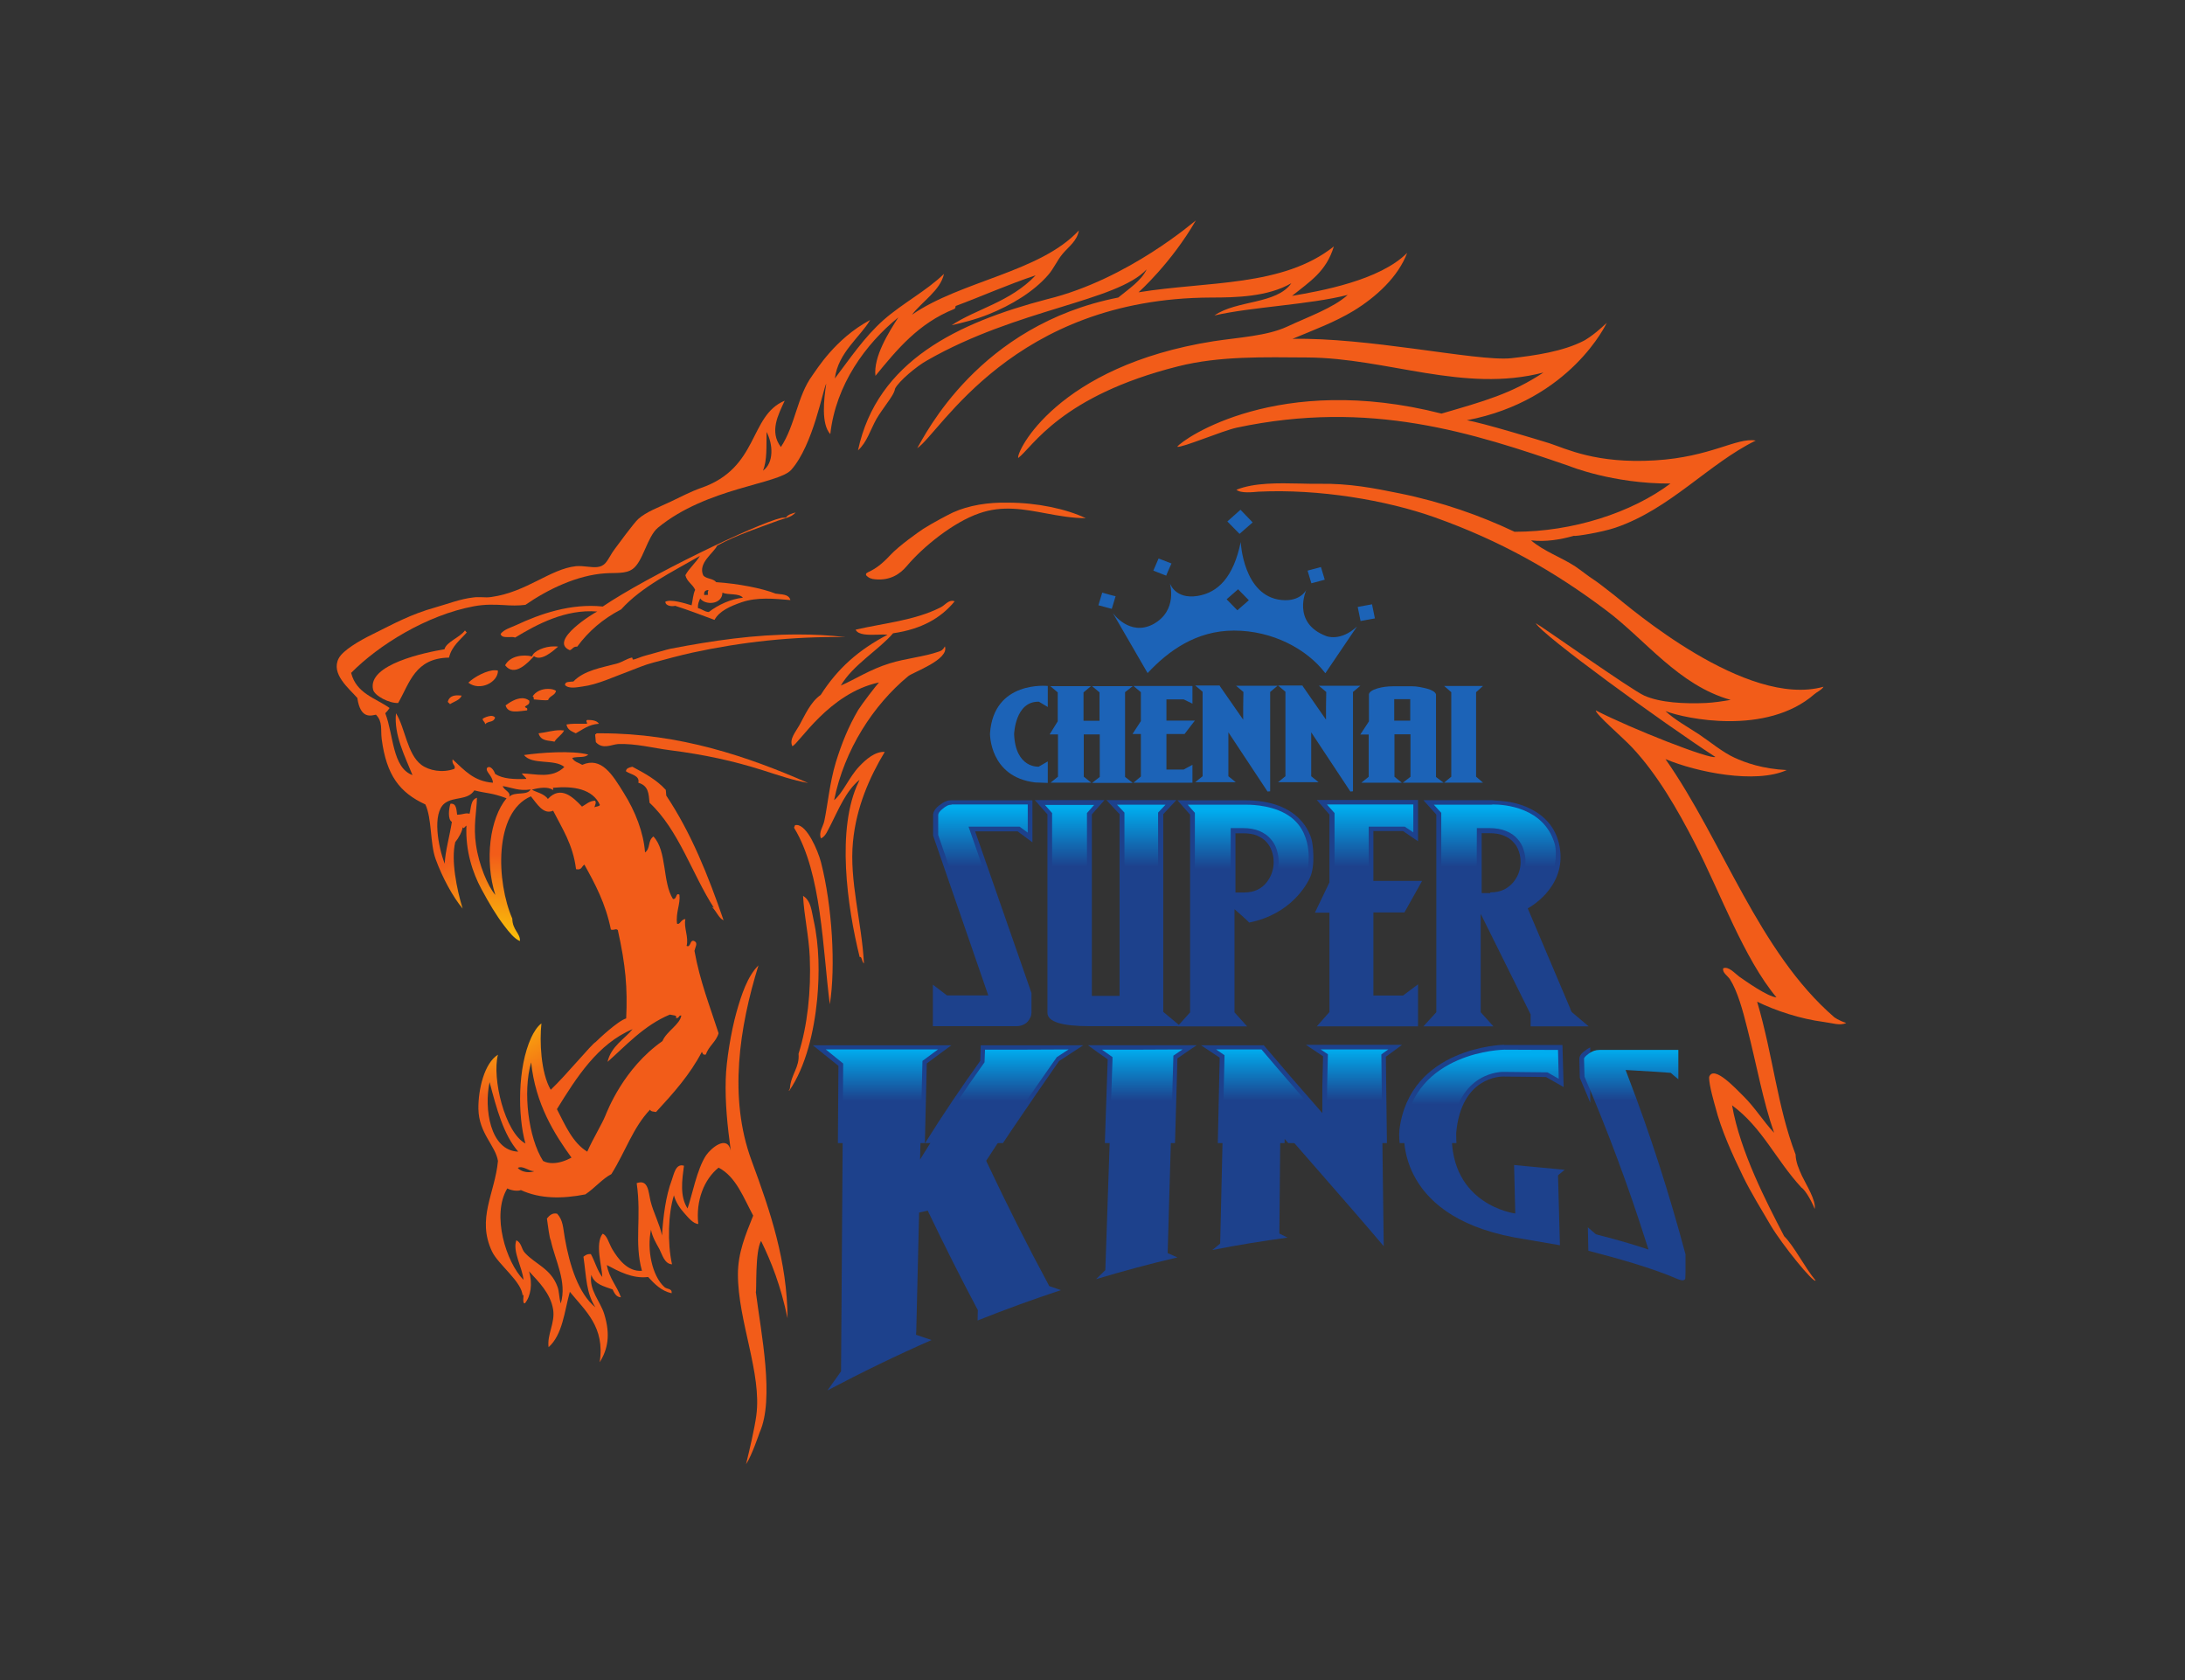 <?xml version="1.0" encoding="utf-8"?>
<!-- Generator: Adobe Illustrator 25.4.1, SVG Export Plug-In . SVG Version: 6.00 Build 0)  -->
<svg version="1.0"
	 id="svg2" inkscape:version="0.47 r22583" sodipodi:docname="IPL_-_Chennai_Super_Kings.ai" xmlns:cc="http://creativecommons.org/ns#" xmlns:dc="http://purl.org/dc/elements/1.1/" xmlns:inkscape="http://www.inkscape.org/namespaces/inkscape" xmlns:rdf="http://www.w3.org/1999/02/22-rdf-syntax-ns#" xmlns:sodipodi="http://sodipodi.sourceforge.net/DTD/sodipodi-0.dtd" xmlns:svg="http://www.w3.org/2000/svg"
	 xmlns="http://www.w3.org/2000/svg" xmlns:xlink="http://www.w3.org/1999/xlink" x="0px" y="0px" viewBox="0 0 426.7 328.1"
	 style="enable-background:new 0 0 426.7 328.1;" xml:space="preserve">
<rect x="0" y="0" width="426.7" height="328.1" fill="#333333" stroke="none"/>
<style type="text/css">
	.st0{fill:url(#path32_00000156570020914721049870000003647331561264505277_);}
	.st1{fill:url(#path52_00000165205309004515001790000008067771010509022882_);}
	.st2{fill:url(#path72_00000153672982916564321020000007227098410288056204_);}
	.st3{fill:url(#path92_00000152240451953137156470000011074649873959688872_);}
	.st4{fill:url(#path112_00000097490201725693969050000010163269074901513902_);}
	.st5{fill:url(#path132_00000049206325637799271280000011380957674438854297_);}
	.st6{fill:url(#path152_00000107555303834894323150000008691546528179960480_);}
	.st7{fill:url(#path172_00000132802465854595653780000017256754258504099716_);}
	.st8{fill:url(#path192_00000089537399823977400950000000364573949173919126_);}
	.st9{fill:url(#path212_00000173870771756778815040000004375376208346996361_);}
	.st10{fill:url(#path232_00000129915143763605778440000005773872527550963897_);}
	.st11{fill:url(#path252_00000034806060657810792410000018155233096993019778_);}
	.st12{fill:url(#path272_00000007420232063775485380000001177753567161369749_);}
	.st13{fill:url(#path292_00000156565422061433716450000016542704668891839665_);}
	.st14{fill:url(#path312_00000111176943772699024060000008764555120477234575_);}
	.st15{fill:url(#path332_00000151518744310063097690000002282654071263927683_);}
	.st16{fill:url(#path352_00000181782660705329809360000006346315282828459392_);}
	.st17{fill:url(#path372_00000031198737654271801830000003320402043709975444_);}
	.st18{fill:url(#path392_00000121255487882975529030000018124374734002259872_);}
	.st19{clip-path:url(#SVGID_00000034065833349893136260000008331614165666471356_);}
	.st20{fill:#1D418C;}
	.st21{fill:url(#path424_00000113353874325757034580000002952624980991927689_);}
	.st22{clip-path:url(#SVGID_00000053513425684193650230000008019726735576513927_);}
	.st23{fill:url(#path456_00000085230314931123340660000004929672373895323802_);}
	.st24{clip-path:url(#SVGID_00000055678724656083564230000012493529385452917916_);}
	.st25{fill:url(#path488_00000115478194570069072550000009092202664851624342_);}
	.st26{clip-path:url(#SVGID_00000106110018487513861070000014879766077183602580_);}
	.st27{fill:url(#path520_00000097476557979017649140000006368418348315469466_);}
	.st28{clip-path:url(#SVGID_00000095296912802006206960000006031202367096006799_);}
	.st29{fill:url(#path552_00000164501305531581432470000001946478711527076497_);}
	.st30{clip-path:url(#SVGID_00000152966582996976521170000016063991852770514609_);}
	.st31{fill:url(#path588_00000114790296619219486810000017036841108515635369_);}
	.st32{clip-path:url(#SVGID_00000140706401484540386970000015672702683168368770_);}
	.st33{fill:url(#path620_00000041991888234198267660000001601041131031003274_);}
	.st34{clip-path:url(#SVGID_00000098925580548646377260000003007033077543296415_);}
	.st35{fill:url(#path652_00000079445478885997360850000003888065118804144522_);}
	.st36{clip-path:url(#SVGID_00000008130155340825072950000014410512986508781699_);}
	.st37{fill:url(#path684_00000033349282390697058860000004023307380898984097_);}
	.st38{fill:url(#path704_00000157271863348199359030000012733373056682089638_);}
	.st39{clip-path:url(#SVGID_00000018936062247575072230000010142648960633459598_);}
	.st40{fill:#1C63B7;}
</style>
<g id="g12" transform="matrix(1.25,0,0,-1.25,-115.533,275.695)" inkscape:groupmode="layer" inkscape:label="IPL_-_Chennai_Super_Kings">
	<g id="g3548" transform="matrix(0.373,0,0,0.373,59.254,15.663)">
		<g id="g14">
			<g id="g16">
				<g id="g22">
					<g id="g24">
						
							<radialGradient id="path32_00000124137685032682389580000006807555589128874883_" cx="-534.011" cy="-616.956" r="1" gradientTransform="matrix(51.256 0 0 -51.256 27666.389 -31482.354)" gradientUnits="userSpaceOnUse">
							<stop  offset="0" style="stop-color:#FFF200"/>
							<stop  offset="1" style="stop-color:#F25C19"/>
						</radialGradient>
						<path id="path32" style="fill:url(#path32_00000124137685032682389580000006807555589128874883_);" d="M483,295
							c-10.9-5.6-24.2-6.7-35.7-9.4l0,0c1.1-2.3,5.4-2.2,9.1-2.1l0,0c1.6,0.1,3.2,0.1,4.3,0l0,0c-12.2-6.4-20.9-14.1-28-25.2l0,0
							c-4.3-3-6.5-8.3-9-12.8l0,0c-1.5-2.7-4.3-5.8-2.9-8.7l0,0c2.7,0.9,15.2,22.2,36.3,26.7l0,0c-1-1-7-8.8-8.7-11.5l0,0
							c-4.1-7-6.9-13.9-9.4-22l0,0c-2.6-8.7-3.4-17.9-4.8-24.5l0,0c-0.5-2.4-2.5-4.8-1.4-7.3l0,0c2,0.8,2.9,3.6,4,5.5l0,0
							c3.5,6.9,6.5,14.4,12.1,19l0,0c0-0.4-0.3-0.5-0.3-0.8l0,0c-9.5-19.5-4.8-52.4,0.4-73.4l0,0c1,0.4,0.8-1.9,1.8-2.7l0,0
							c-0.9,17.3-6.2,34.7-4.6,51l0,0c1.4,14.6,7,27.1,13.3,37.6l0,0c-4,0.3-8-3.2-10.7-6.1l0,0c-4.2-4.4-6.8-11.1-10.5-14.1l0,0
							c4.3,21.2,16.4,39.8,31,51.9l0,0c2,1.7,17.3,6.9,15.4,12.5l0,0c-0.8-1.5-1.6-1.9-2.6-2.2l0,0c-6.3-2.2-13.8-2.8-20.5-4.9l0,0
							c-8.2-2.5-14.5-6.7-20.5-9.3l0,0c5.2,8.8,15.9,14.9,21.9,21.9l0,0c11.9,1.7,20.1,6.4,25.8,13.4l0,0c-0.4,0.1-0.7,0.2-1.1,0.2
							l0,0C485.8,297.6,484.6,295.8,483,295"/>
					</g>
				</g>
			</g>
		</g>
		<g id="g34">
			<g id="g36">
				<g id="g42">
					<g id="g44">
						
							<radialGradient id="path52_00000042728535980743134110000004107632420638309541_" cx="-534.011" cy="-616.956" r="1" gradientTransform="matrix(51.255 0 0 -51.255 27666.117 -31482.041)" gradientUnits="userSpaceOnUse">
							<stop  offset="0" style="stop-color:#FFF200"/>
							<stop  offset="1" style="stop-color:#F25C19"/>
						</radialGradient>
						<path id="path52" style="fill:url(#path52_00000042728535980743134110000004107632420638309541_);" d="M369.7,277.6
							c-0.7-0.1-7.6-2.1-10.6-2.9l0,0c-1.7-0.4-4.3-1.7-5.1-1.6l0,0c-0.2,0,0,0.9-0.5,0.8l0,0c-2.1-0.5-4-1.9-6.2-2.5l0,0
							c-6.3-1.7-13.7-2.8-18.2-7.5l0,0c-1.5-0.2-3.6,0.1-3.5-1.5l0,0c1.6-1.7,5.1-0.9,7.3-0.6l0,0c6.4,0.8,13.4,4.2,19.5,6.4l0,0
							c2.9,1.1,6.6,2.7,10.1,3.6l0,0c5.5,1.5,11.5,3.1,16.5,4.2l0,0c20.8,4.5,41.8,6.8,64,6.5l0,0c-6.8,0.8-13.4,1.1-20,1.1l0,0
							C404.9,283.6,387.3,281,369.7,277.6"/>
					</g>
				</g>
			</g>
		</g>
		<g id="g54">
			<g id="g56">
				<g id="g62">
					<g id="g64">
						
							<radialGradient id="path72_00000113336774378431807100000014878760372532509061_" cx="-534.008" cy="-616.954" r="1" gradientTransform="matrix(51.246 0 0 -51.246 27661.205 -31476.412)" gradientUnits="userSpaceOnUse">
							<stop  offset="0" style="stop-color:#FFF200"/>
							<stop  offset="1" style="stop-color:#F25C19"/>
						</radialGradient>
						<path id="path72" style="fill:url(#path72_00000113336774378431807100000014878760372532509061_);" d="M276.5,255.5
							c0.1-0.6,0.7-0.6,0.9-1.1l0,0c1.7,1.1,4.2,1.7,4.9,3.6l0,0c-0.5,0-1.1,0.1-1.6,0.1l0,0C278.8,258.1,277.1,257.6,276.5,255.5"
							/>
					</g>
				</g>
			</g>
		</g>
		<g id="g74">
			<g id="g76">
				<g id="g82">
					<g id="g84">
						
							<radialGradient id="path92_00000169548359022590544740000014372743325871261593_" cx="-534.009" cy="-616.955" r="1" gradientTransform="matrix(51.249 0 0 -51.249 27662.416 -31477.799)" gradientUnits="userSpaceOnUse">
							<stop  offset="0" style="stop-color:#FFF200"/>
							<stop  offset="1" style="stop-color:#F25C19"/>
						</radialGradient>
						<path id="path92" style="fill:url(#path92_00000169548359022590544740000014372743325871261593_);" d="M312,257.6
							c0.5,0,0.5-0.6,0.5-1.2l0,0c2-0.2,4.9-0.5,6-0.3l0,0c0.5,1.8,3,1.9,3.3,3.9l0,0c-0.9,0.6-2,0.8-3.2,0.8l0,0
							C316,260.9,313.2,259.7,312,257.6"/>
					</g>
				</g>
			</g>
		</g>
		<g id="g94">
			<g id="g96">
				<g id="g102">
					<g id="g104">
						
							<radialGradient id="path112_00000048464881765001914800000004498981892828868783_" cx="-534.013" cy="-616.957" r="1" gradientTransform="matrix(51.261 0 0 -51.261 27669.125 -31485.494)" gradientUnits="userSpaceOnUse">
							<stop  offset="0" style="stop-color:#FFF200"/>
							<stop  offset="1" style="stop-color:#F25C19"/>
						</radialGradient>
						<path id="path112" style="fill:url(#path112_00000048464881765001914800000004498981892828868783_);" d="M300.7,253.9
							c1-3.7,5.5-2.4,9-2.1l0,0c0.4,1.3-0.7,0.9-0.9,1.5l0,0c0.6,0.8,2.2,0.8,1.8,2.6l0,0c-0.9,0.7-1.9,1-2.9,1l0,0
							C305,256.9,302.3,255.1,300.7,253.9"/>
					</g>
				</g>
			</g>
		</g>
		<g id="g114">
			<g id="g116">
				<g id="g122">
					<g id="g124">
						
							<radialGradient id="path132_00000003820335041880609610000017230052354465276579_" cx="-534.014" cy="-616.958" r="1" gradientTransform="matrix(51.265 0 0 -51.265 27671.668 -31488.414)" gradientUnits="userSpaceOnUse">
							<stop  offset="0" style="stop-color:#FFF200"/>
							<stop  offset="1" style="stop-color:#F25C19"/>
						</radialGradient>
						<path id="path132" style="fill:url(#path132_00000003820335041880609610000017230052354465276579_);" d="M291.1,248.3
							c0-1.2,1-1.1,1-2.3l0,0c1.5,1.6,3.5,0.5,4.2,2.8l0,0c-0.4,0.5-1,0.7-1.7,0.7l0,0C293.3,249.4,291.8,248.8,291.1,248.3"/>
					</g>
				</g>
			</g>
		</g>
		<g id="g134">
			<g id="g136">
				<g id="g142">
					<g id="g144">
						
							<radialGradient id="path152_00000048475182966173819200000017060058839280318142_" cx="-534.011" cy="-616.956" r="1" gradientTransform="matrix(51.255 0 0 -51.255 27666.002 -31481.906)" gradientUnits="userSpaceOnUse">
							<stop  offset="0" style="stop-color:#FFF200"/>
							<stop  offset="1" style="stop-color:#F25C19"/>
						</radialGradient>
						<path id="path152" style="fill:url(#path152_00000048475182966173819200000017060058839280318142_);" d="M334.6,246.2
							c-0.5,0-1.3,0-2.2,0l0,0c-1.8,0-4.1,0.1-6.2-0.3l0,0c0.4-2.3,2.3-2.9,3.9-3.7l0,0c3,1.6,5.3,3.7,9.7,4l0,0
							c-0.9,1.4-2.9,1.6-4.9,1.6l0,0C333.9,247.3,335.4,246.4,334.6,246.2"/>
					</g>
				</g>
			</g>
		</g>
		<g id="g154">
			<g id="g156">
				<g id="g162">
					<g id="g164">
						
							<radialGradient id="path172_00000026844382533908597020000001644967503564453812_" cx="-534.011" cy="-616.956" r="1" gradientTransform="matrix(51.255 0 0 -51.255 27665.938 -31481.842)" gradientUnits="userSpaceOnUse">
							<stop  offset="0" style="stop-color:#FFF200"/>
							<stop  offset="1" style="stop-color:#F25C19"/>
						</radialGradient>
						<path id="path172" style="fill:url(#path172_00000026844382533908597020000001644967503564453812_);" d="M314.5,242.2
							c1-3.4,4.1-2.9,6.7-3.5l0,0c1,1.8,3.1,2.8,4,4.7l0,0c-0.5,0-1,0.1-1.5,0.1l0,0C320.3,243.5,318.1,242.6,314.5,242.2"/>
					</g>
				</g>
			</g>
		</g>
		<g id="g174">
			<g id="g176">
				<g id="g182">
					<g id="g184">
						
							<radialGradient id="path192_00000095332902683990733180000010906170955284121531_" cx="-534.011" cy="-616.957" r="1" gradientTransform="matrix(51.256 0 0 -51.256 27666.713 -31482.727)" gradientUnits="userSpaceOnUse">
							<stop  offset="0" style="stop-color:#FFF200"/>
							<stop  offset="1" style="stop-color:#F25C19"/>
						</radialGradient>
						<path id="path192" style="fill:url(#path192_00000095332902683990733180000010906170955284121531_);" d="M339,242.2
							c-0.4,0-0.4-0.4-0.8-0.5l0,0c0.1-1.1,0.2-2.1,0.3-3.2l0,0c2.9-3.2,6.5-1,9.3-0.8l0,0c7.4,0.3,14.8-1.7,21.9-2.6l0,0
							c14.1-1.8,26.2-4.4,38.8-8.4l0,0c6.3-2,12.6-4.2,18.9-5.3l0,0c-25.3,11.1-53.8,20.8-86.7,20.8l0,0
							C340,242.2,339.5,242.2,339,242.2"/>
					</g>
				</g>
			</g>
		</g>
		<g id="g194">
			<g id="g196">
				<g id="g202">
					<g id="g204">
						
							<radialGradient id="path212_00000147900510000065549230000002551128361109596857_" cx="-534.01" cy="-616.955" r="1" gradientTransform="matrix(51.252 0 0 -51.252 27664.043 -31479.66)" gradientUnits="userSpaceOnUse">
							<stop  offset="0" style="stop-color:#FFF200"/>
							<stop  offset="1" style="stop-color:#F25C19"/>
						</radialGradient>
						<path id="path212" style="fill:url(#path212_00000147900510000065549230000002551128361109596857_);" d="M421.9,203.7
							c0-0.5-0.5-0.6-0.3-1.2l0,0c11.5-18.8,11.9-50.8,14.9-73.8l0,0c2.5,15.8,1,41.2-3.7,59.5l0,0c-1.3,5-5.9,15.6-10.2,15.6l0,0
							C422.4,203.8,422.2,203.8,421.9,203.7"/>
					</g>
				</g>
			</g>
		</g>
		<g id="g214">
			<g id="g216">
				<g id="g222">
					<g id="g224">
						
							<radialGradient id="path232_00000053520306939559401180000001827286848062072990_" cx="-534.011" cy="-616.956" r="1" gradientTransform="matrix(51.255 0 0 -51.255 27666.219 -31481.973)" gradientUnits="userSpaceOnUse">
							<stop  offset="0" style="stop-color:#FFF200"/>
							<stop  offset="1" style="stop-color:#F25C19"/>
						</radialGradient>
						<path id="path232" style="fill:url(#path232_00000053520306939559401180000001827286848062072990_);" d="M527.5,424
							c-37.3-9.8-71.2-25.8-79.2-63.3l0,0c3.7,3.3,5.2,8.6,7.7,13.1l0,0c1.4,2.4,2.8,4.2,4.3,6.4l0,0c1.5,2.1,3.3,4.6,3.5,6.3l0,0
							c1.5,3.1,9.1,9.5,13.5,11.9l0,0c37.7,21.6,79.3,24.6,91.9,38.1l0,0c-2.2-4.7-7.6-8.3-11.9-11.8l0,0
							c-58.5-11.5-81-57.8-84.2-63.1l0,0c9.7,6.4,40,62.8,123.1,63.1l0,0c10.4,0,23.8,0.3,33.6,6l0,0c-6.2-8.9-22.9-7-32.2-13.5l0,0
							c15.7,3.6,39.8,4.5,55.8,8.6l0,0c-5.9-5.4-16.4-9.1-25.4-13.3l0,0c-8.4-3.9-20.3-4.5-30.8-6.1l0,0
							c-65.6-10.4-82.7-46.4-81.8-48.9l0,0c6.1,4.6,17.7,26,67,38.4l0,0c17.5,4.4,36.1,3.8,54.2,3.7l0,0c33.2-0.2,65.5-15,98.8-6.3
							l0,0c-13.4-8.9-25.2-12.1-42.7-17.2l0,0c-68.3,17.4-108.3-10.6-110.7-13.9l0,0c2-0.5,18.9,6.7,24.9,8l0,0
							c55.9,11.9,98.8-2.1,139.4-16.1l0,0c0,0,18.1-7.4,42.3-7.3l0,0c-16.3-12.2-40.9-20.2-65.3-20.2l0,0
							c-14.1,6.7-30.4,12.5-48.2,16.1l0,0c-10.8,2.2-21,4.2-33.6,4l0,0c-2.5,0-5.3,0-8.1,0.1l0,0c-9.1,0.2-19.1,0.4-26.6-2.6l0,0
							c1.9-1.6,6.9-1,9.3-0.8l0,0c25.2,1.2,53.4-3.5,73.9-10.8l0,0c27.2-9.7,49.8-22.4,71.8-39l0,0c16.3-12.2,30.2-31.3,52-37.4l0,0
							c-3.5-0.6-6.7-1.1-10.3-1.3l0,0c-9-0.4-19.2,0.1-25.9,3.1l0,0c-5.4,2.4-43.2,29.2-45.4,30.3l0,0c2.3-4.7,52.9-41.5,75.2-56
							l0,0c-2.2-1.1-34.7,11.6-50.1,19.5l0,0c0.1-1.8,11.2-11.2,15.3-15.6l0,0c10.5-11.2,19-26,26.2-40l0,0
							c10.9-21.2,20.5-48.2,34.2-64.6l0,0c-3.8,0.3-13.3,7.1-15.6,8.7l0,0c-2.1,1.6-4.5,4.4-6.7,3.5l0,0c-0.5-1.8,1.8-3.1,2.8-4.6
							l0,0c3.1-4.8,5.4-13,7.3-20.7l0,0c4-15.6,6.5-30.2,11.2-43.6l0,0c-4.6,4.9-8.1,10.7-12.9,15.4l0,0c-2.8,2.7-12.4,13.3-14.3,8
							l0,0c-0.2-3.2,2.4-11.8,2.6-12.6l0,0c2.4-9.5,7.2-20.1,11.6-29.1l0,0c3.2-6.6,7.9-14.2,11.7-20.7l0,0
							c4.8-8,17.8-24.1,18.7-22.9l0,0c-4.9,6-8.9,14.3-13.2,18.6l0,0c-7.3,14.1-18.4,35.3-21.8,54.8l0,0c12.7-9.4,18.1-22.5,29-34.4
							l0,0c2-1.3,4.9-7,5.6-9l0,0c0.7,3.5-3.7,10.4-5.3,13.8l0,0c-1.4,3.1-2.6,5.8-2.7,9l0,0c-7.7,20.2-9.3,40.8-16.1,64l0,0
							c7.8-3.8,18-7.2,28-8.5l0,0c3.3-0.4,6.8-1.7,9.3-0.4l0,0c-3.2,1-5,2.4-5,2.4l0,0c-31.8,27.5-46.6,73.7-70.7,108.1l0,0
							c13.1-5.5,37.7-10.5,50.8-4.6l0,0c-10.1,0.5-17.4,3.1-21.9,5.2l0,0c-4.9,2.2-10.4,6.8-14.9,9.8l0,0c-4.9,3.2-10,6-14,9.7l0,0
							c8.3-3.2,42.3-10.4,62.4,7.1l0,0c1.1,1,3,1.7,3.8,3.1l0,0c-32.4-9.1-81.4,33.4-87.6,38.3l0,0c-3.8,3-7.2,5.6-8.3,6.3l0,0
							c-2.8,1.8-5.3,3.9-8.1,5.8l0,0c-6,3.9-13.1,6.3-18.5,10.9l0,0c6.2-0.7,12.2,0.3,17.9,1.9l0,0c0.8-0.3,11.8,1.5,17.4,3.4l0,0
							c23,7.8,38.9,26.7,58.8,36.5l0,0c-8,1.4-18.7-6.9-42.2-8.3l0,0c-24.7-1.5-37.2,4.9-44.3,7.2l0,0c-4.2,1.3-28.1,8.6-34.5,9.6
							l0,0c43.6,8.3,58.6,40.8,58.6,40.8l0,0c-6.1-5.8-9.6-7.5-9.6-7.5l0,0c-8.7-4.5-20.5-6.2-30.3-7.3l0,0c-7.3-0.8-23,1.6-41,4
							l0,0c-16.6,2.2-35.1,4.4-50.7,4.1l0,0c9.3,3.9,17.5,6.9,25.5,11.7l0,0c9.5,5.8,18.8,14.3,22.5,24.3l0,0
							c-11.5-11.6-36.5-16-48.2-18l0,0c7.4,6,14.3,10.1,17.5,20.7l0,0c-21.4-17-52.8-14.5-81.8-19.2l0,0c0,0,13.7,12.2,24,30.1l0,0
							C589.6,457,561.6,432.3,527.5,424"/>
					</g>
				</g>
			</g>
		</g>
		<g id="g234">
			<g id="g236">
				<g id="g242">
					<g id="g244">
						
							<radialGradient id="path252_00000183957799784996886200000001655231555559204008_" cx="-534.011" cy="-616.956" r="1" gradientTransform="matrix(51.256 0 0 -51.256 27666.49 -31482.473)" gradientUnits="userSpaceOnUse">
							<stop  offset="0" style="stop-color:#FFF200"/>
							<stop  offset="1" style="stop-color:#F25C19"/>
						</radialGradient>
						<path id="path252" style="fill:url(#path252_00000183957799784996886200000001655231555559204008_);" d="M470.9,417.5
							c4.3,5.6,12,10.3,13.4,17.1l0,0c-7.3-7.1-17.2-12.2-25.3-19.3l0,0c-8.1-7.2-14.1-16.2-20.4-24.5l0,0
							c1.4,10.9,10.5,17.2,14.8,24.5l0,0c-14.8-7.9-22.6-21.1-24.2-23.2l0,0c-6.4-8.7-7.1-20.8-13.2-30l0,0
							c-4.9,6.5-1.1,13.5,1.6,19.4l0,0c-15.1-6.3-10.6-28.2-35.2-36.6l0,0c-4-1.4-8.6-3.8-12.6-5.7l0,0c-4.8-2.3-10.2-4.2-13.6-7.3
							l0,0c-1.9-1.8-8.3-10.5-9.7-12.4l0,0c-1.5-1.9-2.6-4.4-3.9-5.9l0,0c-2-2.3-4.7-1.9-7.7-1.6l0,0c-1.5,0.2-3.1,0.3-4.7,0.2l0,0
							c-10.9-1.2-20.6-10.8-35.4-12.9l0,0c-1.3-0.2-2.6-0.2-3.9-0.1l0,0c-1.2,0-2.5,0.1-3.7-0.1l0,0c-5.5-0.6-11-2.8-15.7-4.1l0,0
							c-10.7-3-17.4-6.8-26.7-11.4l0,0c-5.3-2.6-12.2-6.6-14-10l0,0c-3.4-6.5,4.3-12.6,7.8-16.6l0,0c1.3-9.2,6-7.3,7.8-7l0,0
							c2.9-3,1.9-6.1,2.4-10.2l0,0c2-15.2,7.5-22.4,18.3-27.4l0,0c2.8-6,1.9-16.3,4.3-22.9l0,0c2.8-7.7,7.2-15.8,11.3-20.7l0,0
							c-2.5,8.2-4.9,20.2-3.1,27.8l0,0c1.4,1.7,3,4.6,3.1,6.3l0,0c0.3-0.7,0.6-0.3,1,0.1l0,0c0.2,0.2,0.4,0.5,0.6,0.5l0,0
							c-0.5-10.6,2.7-19.9,6.2-26.4l0,0c3.3-6.1,6.1-10.9,9.7-15.6l0,0c2-2.6,4.2-5.4,6.5-6.3l0,0c0.2,3.3-3.1,4.5-3.2,9.4l0,0
							c-6.6,15.1-7.9,44.5,7.8,51.2l0,0c2.4-2.9,5.2-7.9,9.3-6l0,0c3.8-7.5,8.3-14.1,9.6-24.5l0,0c2.5-0.5,2.3,1.2,3.5,1.9l0,0
							c4.5-8.1,8.9-16.3,11.1-27.2l0,0c0.6-0.2,1.1-0.1,1.5,0l0,0c0.5,0.1,0.8,0.3,1.4-0.2l0,0c3.3-14.8,4.1-24.3,3.5-37l0,0
							c-3.6-1.1-11.8-8.9-12.8-9.9l0,0c-1.5-0.7-12.1-13.6-18.8-20l0,0c-4.2,7.2-4.7,20.5-3.9,27.8l0,0c-1.7-1.2-3.3-3.8-4.3-6l0,0
							c-5.7-12.4-5.7-32.5-2.4-44.3l0,0c-8.6,4.6-14.1,27.4-11.5,37.2l0,0c-5.7-3.5-8.3-14.5-8.2-22.7l0,0
							c0.2-10.3,7.1-15.2,8.2-21.8l0,0c-1.3-13.7-9-24.1-2.5-37.9l0,0c2.6-5.5,12.7-12.8,12.8-18.6l0,0c0.6,1.2,0.4-0.1,0.3-1.3l0,0
							c0-1,0-2,0.7-1.8l0,0c2.4,2.9,3.3,8.2,1.7,13.4l0,0c4-4.4,9-9.2,10.1-16l0,0c0.9-5.7-2.6-10.4-1.9-15.8l0,0
							c5.9,5.3,6.6,14.9,8.9,23.2l0,0c6.4-7.9,14.8-14.7,12.5-29.5l0,0c3.4,5.4,4.6,11.5,1.9,20.2l0,0c-1.7,5.5-6.5,10.1-5.4,16.4
							l0,0c1.3-4,5.3-4.8,8.9-6.1l0,0c0.8-1.6,1.5-3.2,3.5-3.3l0,0c-1.7,4.8-4.9,7.9-5.9,13.5l0,0c4.9-2.6,10.7-5.8,17.3-5l0,0
							c2.7-2.9,5.4-5.8,9.8-6.8l0,0c0.4,2.1-2,1.6-3,2.6l0,0c-5.2,4.7-7.4,15.8-5.6,24l0,0c0.5-2.9,2.1-5.6,3.5-8.1l0,0
							c1.2-2.3,2.1-6.2,5.3-6.4l0,0c-2,9-1.6,21.3,0.8,28.9l0,0c0.7-2.7,2.4-5.3,4.2-7.3l0,0c1.7-1.9,3.8-4.6,6-4.7l0,0
							c-1.1,9.7,2.4,18.7,8.5,23.6l0,0c7.3-3.8,10.4-12.5,14.5-20.1l0,0c-3.2-8-6.4-15.5-6.4-24.6l0,0c0-19.5,10.1-41.6,7.7-59.1
							l0,0c-0.7-5.3-2.8-14.3-4.3-20.4l0,0c2.4,3.5,5.5,12.8,5.7,13.3l0,0c6.3,14.1,0.6,41.5-1.6,58.8l0,0c0.4,0.4-0.4,17,2.2,21.4
							l0,0c4.4-9,8.2-18.7,11.1-32.4l0,0c-0.2,23.9-7.1,44.5-15.1,66.1l0,0c-9.7,26.3-5.1,55.8,2.9,81.7l0,0
							c-4.6-4.5-7.2-12.5-9.2-19.6l0,0c-2.3-8.2-4.3-20.5-4.5-28l0,0c-0.3-10,0.7-19.6,2.1-29.9l0,0c-1.6,6.7-8.3,0.9-10.3-2l0,0
							c-3.9-5.8-5.9-17-7.8-22.3l0,0c-3.3,5.2-2.3,11.8-1.5,17.9l0,0c-3.5,1.1-4.2-3.6-5.1-6l0,0c-2.5-6.6-3.6-15.2-4.1-23.2l0,0
							c-0.9,4.6-3.7,9.8-4.8,14.4l0,0c-0.9,3.8-0.9,9.3-5.8,7.5l0,0c2.1-14.6-1.1-24.7,2.2-36.7l0,0c-6.1-0.5-10.1,5.2-12.4,9l0,0
							c-1.5,2.6-2.3,6.1-4.1,6.5l0,0c-3.2-4.3-0.3-13.3-0.1-18.1l0,0c-2.1,2.6-3.1,6.6-4.8,9.6l0,0c-1.6,0.1-2.3-0.5-3.1-1.1l0,0
							c1.3-9,1.1-15,5-21.2l0,0c-7.1,5.8-10.8,17.6-12.8,29l0,0c-0.8,4.6-0.7,7.4-3.2,10.2l0,0c-2,0.5-3.2-0.7-4.3-2l0,0
							c0.4-2.9,1.1-8.4,1.6-9.1l0,0c1.9-8.7,6.9-17.4,4.2-26.5l0,0c-0.8,2.6-0.6,5.1-1.4,7.1l0,0c-2.8,7.6-9.2,9.3-13.6,14.1l0,0
							c-1.6,1.7-1.3,4.1-3.6,5.3l0,0c-1.7-4.7,2.5-11.3,3-16.6l0,0c-7.3,7.4-13.5,27.2-6.8,38.3l0,0c1.5-0.8,4.2-1.3,5.7-0.7l0,0
							c8.1-3.7,17.2-3.7,27-1.8l0,0c4,2.7,7.2,6.6,10.9,8.5l0,0c6.1,9.8,9,19.4,16.2,27l0,0c0.3-0.9,1.6-0.8,2.5-1l0,0
							c7.2,7.8,14.2,15.6,19.2,25.2l0,0c0.4-0.6,0.4-1.5,1.7-1.1l0,0c1.1,3.5,4.3,5.3,5.3,8.9l0,0c-3.6,11.2-7.8,21.7-10.1,34.5l0,0
							c0.3,1.5,1.5,3.2,0.1,4l0,0c-1,0.6-1.5-0.1-1.8-0.9l0,0c-0.4-0.8-0.7-1.5-1.6-1l0,0c1,3.5-1.3,7.8-0.5,11.2l0,0
							c-0.8,0-1.3-0.5-1.8-1l0,0c-0.6-0.7-1.1-1.3-1.7-0.9l0,0c-0.6,4.7,1.5,8.3,1,12.1l0,0c-0.9,0.6-1.1-0.1-1.4-0.8l0,0
							c-0.2-0.5-0.5-1.1-1.3-1l0,0c-4.5,7.1-2.4,20.1-8.2,26.2l0,0c-2.5-1.9-1.1-4.9-3.5-6.7l0,0c-0.6,8.3-4.1,17.3-8.9,24.9l0,0
							c-4.8,7.8-9.4,15.3-17.4,11.8l0,0c-1.5,0.9-3.4,1.2-4.2,2.9l0,0c2.5,0.7,5.3-0.1,6.7,1.4l0,0c-6.9,1.8-20.1,0.8-26.9-0.2l0,0
							c3.4-4.3,12.8-1.5,16.9-5l0,0c-5.2-5.1-12.1-2.8-17.8-2.7l0,0c0.4-0.8,2.2-2.1,1.8-2.3l0,0c-5.1-0.2-9.8,0-13,2.1l0,0
							c-0.4,1.4-2,3.8-3.4,2.5l0,0c-0.7-1.7,2.3-3.1,2.5-6.2l0,0c-8,0.6-11.8,5.1-16.9,9.8l0,0c-0.5-2.2,1.6-2.7,0.7-4l0,0
							c-5-1.8-10.6-0.7-13.8,1.7l0,0c-6,4.6-6.7,15.3-10.6,21.6l0,0c-1-8.9,3.8-18.2,6.9-25.9l0,0c-8.5,3.1-7.9,16.9-11.4,25.9l0,0
							c0.7,0.7,1.3,1.4,1.8,2.2l0,0c-5.9,4.2-13.9,6-16.1,14.7l0,0c11.4,11.6,31.6,24.2,51.4,27.9l0,0c4.9,0.9,8.8,0.7,12.6,0.5l0,0
							c3-0.2,5.9-0.3,9,0.1l0,0c9.4,6.5,21.6,12.4,33.4,13.2l0,0c4.4,0.3,8.6-0.3,11.5,1.8l0,0c4.4,3.1,6.1,13.6,10.6,17.3l0,0
							c20.4,16.8,50.4,18.2,55.8,24.2l0,0c9.3,10.4,13.4,34.2,14.7,36.1l0,0c-1-6.4-2.2-16.9,1.7-21.1l0,0
							c2.3,20.7,14.8,37.8,28.5,48.9l0,0c-4-6.2-10.5-16.5-9.6-24.5l0,0c9,11,18,22,33,28l0,0c0.9,0.6,0.2,0.8,0.7,1.3l0,0
							c10.3,3.8,21.9,9,33.4,12.8l0,0c-10.6-11.2-24.8-14-35.2-20.9l0,0c3.5,0.8,9.9,2.3,15.3,4.5l0,0c9.8,3.9,19.1,9.6,25.1,16.5
							l0,0c2.4,2.7,3.8,6.2,6.1,8.9l0,0c2.5,3,6.1,5.4,6.8,9.8l0,0C524.6,435.3,491.4,431.7,470.9,417.5 M410,368.4
							c2.7-5,3.2-12.9-1.5-16.2l0,0C410.3,356.5,409.9,362.6,410,368.4 M299.5,220.1c3.8-0.6,6.8-2.2,11.7-1.4l0,0
							c-1.6-2.8-6.7-0.7-9-3.1l0,0C303,217.7,300.1,218.2,299.5,220.1 M320.8,219.4c8.3,0.8,16.4-0.5,19.4-7.2l0,0
							c-0.3-0.7-1.7-0.6-2.3-1l0,0c0.2,0.9,1,2.1,0.2,2.8l0,0c-2.5-0.2-3.7-1.6-5.4-2.5l0,0c-3.8,4-8.9,9-14.3,3.2l0,0
							c-1.5,2.3-5.2,2.9-6.7,3.9l0,0c3.4,0.9,6.7,1.3,8.8-0.1l0,0C321.1,218.8,320,219.3,320.8,219.4 M275.2,212.9
							c3.8,2.9,9.6,1.1,12.4,5.4l0,0c5.6-1.4,7-0.9,13.5-3.3l0,0c-7-8.4-9.3-25.9-4.7-40.5l0,0c-3.2,3.8-6.9,12.6-8.1,21l0,0
							c-1.2,7.8,0.3,14.2,0.4,19.7l0,0c-2.7-0.8-2.4-4.2-3.1-6.7l0,0c-1.7,0.5-2.4-0.3-5.2-0.4l0,0c-0.3,2.2-0.3,4.9-2.8,4.6l0,0
							c-0.7-2-1.2-6.6,0.6-7.6l0,0c-0.9-5.8-2.8-12.3-3-17.5l0,0C272.5,194.5,269.8,208.7,275.2,212.9 M369.5,124.4
							c1-0.3,3.4-0.2,2.5-1.4l0,0c0.8-0.2,1.1,0.2,1.3,0.5l0,0c0.2,0.3,0.4,0.6,1,0.5l0,0c-0.6-3.8-6.2-6.6-7.9-10.7l0,0
							c-16.3-11.4-23.1-29.3-23.9-31.2l0,0c-1.4-3.5-5-9.3-7.6-15.1l0,0c-6.1,3.7-9.2,11-12.7,17.8l0,0c8.1,13.1,17,27.3,31.7,33.5
							l0,0c-3.3-4.1-9-7.1-10.5-13.7l0,0C350.7,111,358.6,119.9,369.5,124.4 M316.4,63.1c-6.1,9.6-8.6,28.8-5,41.3l0,0
							c1.8-17.5,9.8-30.1,16.9-39.9l0,0c-2.4-1.3-5.2-2.3-7.9-2.3l0,0C319.1,62.2,317.7,62.4,316.4,63.1 M294,96.1
							c2.9-11,5.8-22,12-29.1l0,0C294.2,67.4,291.6,85.1,294,96.1 M305.8,60.2c2.2,1.1,4.5-1.4,6.9-1.4l0,0
							c-0.8-0.3-1.6-0.4-2.3-0.4l0,0C308.5,58.4,306.7,59.1,305.8,60.2"/>
					</g>
				</g>
			</g>
		</g>
		<g id="g254">
			<g id="g256">
				<g id="g262">
					<g id="g264">
						
							<radialGradient id="path272_00000040559623668732284300000008204503374050891679_" cx="-534.011" cy="-616.956" r="1" gradientTransform="matrix(51.256 0 0 -51.256 27666.541 -31482.529)" gradientUnits="userSpaceOnUse">
							<stop  offset="0" style="stop-color:#FFF200"/>
							<stop  offset="1" style="stop-color:#F25C19"/>
						</radialGradient>
						<path id="path272" style="fill:url(#path272_00000040559623668732284300000008204503374050891679_);" d="M418.1,332.5
							c0,0-1.1,0.1-2-0.1l0,0c-10.3-2.4-56-24.4-74.7-37.1l0,0c-13.4,1.4-26.3-3.1-36.3-7.8l0,0c-2.4-1.1-5.1-1.8-6.5-3.7l0,0
							c0.4-1.4,1.9-1.3,3.5-1.3l0,0c1,0,1.9,0.1,2.6-0.2l0,0c9.2,5.6,21.2,12,34.4,10.9l0,0c-1.1-0.4-20.7-12.3-11.5-16.2l0,0
							c1.2,0.4,1.3,1.6,3.1,1.5l0,0c4.7,6.4,10.7,11.6,18.4,15.6l0,0c8.6,9.5,21.2,15.6,33,22.4l0,0c-1.8-3-4.5-5.1-6.1-8.1l0,0
							c0.7-2.8,3-3.7,4.1-6.1l0,0c-0.9-1.9-1-4.4-1.5-6.5l0,0c-2.9,0.9-8.8,2.7-11,1.5l0,0c0.1-2,3.3-2,4.1-1.7l0,0
							c5.9-1.9,10-3.5,16.5-5.9l0,0c2,3.7,6.5,5.7,11.4,7.4l0,0c6.5,2.2,13.5,1.5,20.4,0.9l0,0c-0.7,2.6-3.7,2.3-6.2,2.7l0,0
							c-5.5,2.2-15.7,4.2-24.9,4.8l0,0c-1.2,1.6-4.1,1.3-5.4,2.8l0,0c-2.4,5.2,4.4,9.4,5.8,12.5l0,0c8.5,4.6,16.8,7.2,25.6,10.5l0,0
							c2.4,0.9,5.4,1.2,7.3,3.4l0,0C420.5,334.2,418.9,333.8,418.1,332.5 M385.7,302.2c-0.3-0.5-0.4-1.1-0.2-2l0,0
							c-0.5,0-1.1-0.1-1.6-0.1l0,0C383.7,301.5,384.3,302.2,385.7,302.2L385.7,302.2L385.7,302.2 M391.5,301.1
							c2.5-1.1,6.9-0.1,8.6-2.1l0,0c-5.2-0.6-10.2-2.9-14.3-6l0,0c-1.9,0.1-2.8,1.3-4.5,1.6l0,0c-0.2,1.8,0.4,2.8,0.9,4.1l0,0
							c0.9-1.3,2.7-1.9,4.4-1.9l0,0C389,296.8,391.5,298.2,391.5,301.1"/>
					</g>
				</g>
			</g>
		</g>
		<g id="g274">
			<g id="g276">
				<g id="g282">
					<g id="g284">
						
							<radialGradient id="path292_00000182494677906907386970000008852845429671442839_" cx="-534.011" cy="-616.956" r="1" gradientTransform="matrix(51.255 0 0 -51.255 27666.154 -31482.092)" gradientUnits="userSpaceOnUse">
							<stop  offset="0" style="stop-color:#FFF200"/>
							<stop  offset="1" style="stop-color:#F25C19"/>
						</radialGradient>
						<path id="path292" style="fill:url(#path292_00000182494677906907386970000008852845429671442839_);" d="M311.8,274.4
							c-3.7,0.9-9.2,0.3-11.3-3.7l0,0c3.9-5.1,9.6,1.1,12.1,3.8l0,0c3-2.3,7.9,2.1,10.1,4l0,0c-0.5,0.1-1.1,0.1-1.6,0.1l0,0
							C317.1,278.7,312.3,276.6,311.8,274.4"/>
					</g>
				</g>
			</g>
		</g>
		<g id="g294">
			<g id="g296">
				<g id="g302">
					<g id="g304">
						
							<radialGradient id="path312_00000059990870840422455850000005422626516415594136_" cx="-533.272" cy="-616.425" r="1" gradientTransform="matrix(48.868 0 0 -48.868 26362.33 -29983.25)" gradientUnits="userSpaceOnUse">
							<stop  offset="0" style="stop-color:#FFF200"/>
							<stop  offset="1" style="stop-color:#F25C19"/>
						</radialGradient>
						<path id="path312" style="fill:url(#path312_00000059990870840422455850000005422626516415594136_);" d="M428.1,148.5
							c0.6-14.4-1-28.8-4.7-40.5l0,0c0.5-5.7-3.1-8.5-3.6-14.3l0,0c0-0.7-0.8-1.3-0.3-1.2l0,0c7,10.2,10.4,24.9,11.7,38.3l0,0
							c1,10.7,0.9,22.5-1.5,33.2l0,0c-0.8,3.4-1,8.1-4.4,10.1l0,0C425.7,165.8,427.7,157.5,428.1,148.5"/>
					</g>
				</g>
			</g>
		</g>
		<g id="g314">
			<g id="g316">
				<g id="g322">
					<g id="g324">
						
							<radialGradient id="path332_00000155832635499466219850000012351406867951660941_" cx="-534.012" cy="-616.957" r="1" gradientTransform="matrix(51.26 0 0 -51.26 27668.74 -31485.076)" gradientUnits="userSpaceOnUse">
							<stop  offset="0" style="stop-color:#FFF200"/>
							<stop  offset="1" style="stop-color:#F25C19"/>
						</radialGradient>
						<path id="path332" style="fill:url(#path332_00000155832635499466219850000012351406867951660941_);" d="M488.1,334.7
							c-1.9-0.9-7.9-4-12.5-6.9l0,0c-2.1-1.4-10.2-7.1-13.8-11l0,0c-7.5-8.1-10.6-6.5-10.1-8.4l0,0c1.1-1.2,2.3-1.6,3.8-1.7l0,0
							c6.3-0.6,10.4,2.2,13.2,5.5l0,0c7,8.3,19.6,18.4,30.3,22.1l0,0c9.9,3.5,18.9,1.7,28.1,0l0,0c5.4-1,10.9-2,16.6-2l0,0
							c-8.2,3.9-20.5,6.5-32.5,6.5l0,0C502.9,339,494.7,337.7,488.1,334.7"/>
					</g>
				</g>
			</g>
		</g>
		<g id="g334">
			<g id="g336">
				<g id="g342">
					<g id="g344">
						
							<radialGradient id="path352_00000086666295878942254160000018085314958319688863_" cx="-534.011" cy="-616.957" r="1" gradientTransform="matrix(51.257 0 0 -51.257 27666.832 -31482.867)" gradientUnits="userSpaceOnUse">
							<stop  offset="0" style="stop-color:#FFF200"/>
							<stop  offset="1" style="stop-color:#F25C19"/>
						</radialGradient>
						<path id="path352" style="fill:url(#path352_00000086666295878942254160000018085314958319688863_);" d="M275.1,277.4
							c-7.8-1.3-32.4-6.3-29.9-16.9l0,0c0.6-2.6,6.8-5.8,10.5-5.6l0,0c4.8,8.3,7,18.8,21.3,19l0,0c1.1,4.8,4.7,7.4,7.5,10.6l0,0
							c-0.5,0-0.4,0.7-0.9,0.7l0,0C281.5,282.3,275.9,280.5,275.1,277.4"/>
					</g>
				</g>
			</g>
		</g>
		<g id="g354">
			<g id="g356">
				<g id="g362">
					<g id="g364">
						
							<radialGradient id="path372_00000160156137742559959470000006583293765842615947_" cx="-534.01" cy="-616.955" r="1" gradientTransform="matrix(51.251 0 0 -51.251 27663.711 -31479.285)" gradientUnits="userSpaceOnUse">
							<stop  offset="0" style="stop-color:#FFF200"/>
							<stop  offset="1" style="stop-color:#F25C19"/>
						</radialGradient>
						<path id="path372" style="fill:url(#path372_00000160156137742559959470000006583293765842615947_);" d="M285.1,263.4
							c4.8-3.7,12.4,0.1,12.4,5l0,0c-0.3,0.2-0.8,0.2-1.3,0.2l0,0C293.1,268.7,287.6,265.9,285.1,263.4"/>
					</g>
				</g>
			</g>
		</g>
		<g id="g374">
			<g id="g376">
				<g id="g382">
					<g id="g384">
						
							<radialGradient id="path392_00000129184523488034252480000005844427605959068844_" cx="-534.011" cy="-616.956" r="1" gradientTransform="matrix(51.256 0 0 -51.255 27666.238 -31482.18)" gradientUnits="userSpaceOnUse">
							<stop  offset="0" style="stop-color:#FFF200"/>
							<stop  offset="1" style="stop-color:#F25C19"/>
						</radialGradient>
						<path id="path392" style="fill:url(#path392_00000129184523488034252480000005844427605959068844_);" d="M351.1,226.3
							c2-1.4,5.9-1.7,5.2-4.8l0,0c4.3-1.3,4.3-4.5,4.7-8.4l0,0c12.2-11.3,18-30.2,26.9-43.9l0,0c-0.4,0-0.5,0.3-0.8,0.3l0,0
							c2-1.9,2.9-4.8,4.9-5.6l0,0c-6.5,18.9-13.6,36.6-24,52.2l0,0c-0.1,0.8-0.1,1.6-0.2,2.4l0,0c-3.8,4.2-8.9,7-14,9.7l0,0
							C352.5,227.9,351.2,227.6,351.1,226.3"/>
					</g>
				</g>
			</g>
		</g>
		<g id="g394">
			<g>
				<defs>
					<rect id="SVGID_1_" x="362.1" y="70.6" width="392.9" height="277.8"/>
				</defs>
				<clipPath id="SVGID_00000129199409359241007210000001428660295281118877_">
					<use xlink:href="#SVGID_1_"  style="overflow:visible;"/>
				</clipPath>
				<g id="g396" style="clip-path:url(#SVGID_00000129199409359241007210000001428660295281118877_);">
					<g id="g402" transform="translate(348.463,220.537)">
						<path id="path404" class="st20" d="M137.6-88.1h16.8l-23.1,66.9v8.6c0,1.4,0.9,2.8,2.7,4.2l-0.1-0.1c0.9,0.7,1.8,1.3,2.6,1.6
							c0.8,0.4,1.6,0.5,2.6,0.5h33.8V-24l-6.2,4.6h-17.8l23.6-67.7v-8.2c0-0.6-0.1-1.2-0.4-1.9c-0.3-0.7-0.7-1.3-1.2-1.9
							c-0.6-0.6-1.3-1.1-2.1-1.4c-0.9-0.4-1.9-0.5-3.1-0.5h-34.5v17.4l5.9-4.5H137.6z"/>
					</g>
				</g>
			</g>
		</g>
		<g id="g406">
			<g id="g408">
				<g id="g414">
					<g id="g416">
						
							<linearGradient id="path424_00000057111084588723922080000002425189096408481419_" gradientUnits="userSpaceOnUse" x1="-526.753" y1="-658.999" x2="-525.753" y2="-658.999" gradientTransform="matrix(0 -24.88 -24.88 0 -15895.457 -12894.365)">
							<stop  offset="0" style="stop-color:#00ADEF"/>
							<stop  offset="1" style="stop-color:#1D418C"/>
						</linearGradient>
						<path id="path424" style="fill:url(#path424_00000057111084588723922080000002425189096408481419_);" d="M487.5,212.3
							c-0.6,0-1.2-0.1-1.6-0.3l0,0c-0.6-0.3-1.3-0.7-2.1-1.4l0,0c-0.9-0.7-1.9-1.7-1.9-2.7l0,0v-8.3c0.2-0.5,23.8-69.1,23.8-69.1
							l0,0h-20.8c0,0-1.9,1.4-3.1,2.4l0,0v-11.5h32.4c0.9,0,1.6,0.1,2.2,0.4l0,0c0.6,0.3,1.1,0.6,1.4,1l0,0c0.4,0.4,0.7,0.9,0.9,1.3
							l0,0c0.2,0.5,0.3,0.9,0.3,1.3l0,0v7.9c-0.2,0.6-24.4,69.8-24.4,69.8l0,0h21.4c0,0,2-1.5,3.4-2.5l0,0v11.8H487.5z M483.7,210.6
							l0.1,0.1L483.7,210.6z"/>
					</g>
				</g>
			</g>
		</g>
		<g id="g426">
			<g>
				<defs>
					<rect id="SVGID_00000019667470828791057600000011059042585898427819_" x="362.1" y="70.6" width="392.9" height="277.8"/>
				</defs>
				<clipPath id="SVGID_00000032631493164620140380000015302049905424256698_">
					<use xlink:href="#SVGID_00000019667470828791057600000011059042585898427819_"  style="overflow:visible;"/>
				</clipPath>
				<g id="g428" style="clip-path:url(#SVGID_00000032631493164620140380000015302049905424256698_);">
					<g id="g434" transform="translate(384.754,302.342)">
						<path id="path436" class="st20" d="M137.6-88.1h29.2l-5.3-6v-76h11.6V-94l-5.5,5.9h29.3l-5.5-5.9v-82.8l7.2-6h-38
							c-11.8,0-17.7,1.9-17.7,5.6v83.1L137.6-88.1z"/>
					</g>
				</g>
			</g>
		</g>
		<g id="g438">
			<g id="g440">
				<g id="g446">
					<g id="g448">
						
							<linearGradient id="path456_00000105419950305252702060000018056401050516613300_" gradientUnits="userSpaceOnUse" x1="-526.753" y1="-658.999" x2="-525.753" y2="-658.999" gradientTransform="matrix(0 -24.88 -24.88 0 -15843.593 -12894.365)">
							<stop  offset="0" style="stop-color:#00ADEF"/>
							<stop  offset="1" style="stop-color:#1D418C"/>
						</linearGradient>
						<path id="path456" style="fill:url(#path456_00000105419950305252702060000018056401050516613300_);" d="M556.8,212.3
							c1.3-1.4,3.1-3.3,3.1-3.3l0,0v-78.7h-15.7v78.5c0,0,1.8,2,3,3.4l0,0h-20.6c1.3-1.5,3-3.4,3-3.4l0,0v-83.8
							c0-2.3,5.8-3.7,15.6-3.7l0,0H578c-1.6,1.4-4,3.3-4,3.3l0,0V209c0,0,1.8,1.9,3.1,3.3l0,0L556.8,212.3L556.8,212.3z"/>
					</g>
				</g>
			</g>
		</g>
		<g id="g458">
			<g>
				<defs>
					<rect id="SVGID_00000172441526999239997870000010990391285918493848_" x="362.1" y="70.6" width="392.9" height="277.8"/>
				</defs>
				<clipPath id="SVGID_00000004519351603200055800000014757341259399036560_">
					<use xlink:href="#SVGID_00000172441526999239997870000010990391285918493848_"  style="overflow:visible;"/>
				</clipPath>
				<g id="g460" style="clip-path:url(#SVGID_00000004519351603200055800000014757341259399036560_);">
					<g id="g466" transform="translate(468.801,288.737)">
						<path id="path468" class="st20" d="M137.6-88.1v-25.1h3.6c2.2,0,4.1,0.4,5.7,1.2c1.6,0.8,2.9,1.9,3.8,3.1
							c1,1.3,1.7,2.6,2.2,4.1c0.5,1.5,0.7,2.9,0.7,4.3c0,1.5-0.2,2.9-0.7,4.4c-0.5,1.5-1.2,2.8-2.2,3.9c-1,1.2-2.4,2.1-4,2.8
							c-1.6,0.7-3.6,1-6,1H137.6z M137.2-120.2v-43.2l5.3-5.9h-29.2l5.3,5.9v82.8l-5.3,6h27.9c23.9,0.2,27.8-14.7,28.3-16.5
							c0.5-1.8,1.7-10.7-0.7-15.9c-1.3-2.8-7.9-15.3-25.5-18.8C143.4-125.6,137.2-120.2,137.2-120.2z"/>
					</g>
				</g>
			</g>
		</g>
		<g id="g470">
			<g id="g472">
				<g id="g478">
					<g id="g480">
						
							<linearGradient id="path488_00000049933340881960720680000006141390936919502259_" gradientUnits="userSpaceOnUse" x1="-526.42" y1="-659.463" x2="-525.42" y2="-659.463" gradientTransform="matrix(0 -24.515 -24.515 0 -15555.161 -12695.354)">
							<stop  offset="0" style="stop-color:#00ADEF"/>
							<stop  offset="1" style="stop-color:#1D418C"/>
						</linearGradient>
						<path id="path488" style="fill:url(#path488_00000049933340881960720680000006141390936919502259_);" d="M610.8,212.3h-24.4
							c1.3-1.5,3-3.4,3-3.4l0,0v-84.2c0,0-1.7-1.9-3-3.3l0,0H607c-1.3,1.4-3,3.3-3,3.3l0,0V173c0,0,7.3-6.5,8.7-7.7l0,0
							c17.3,5,21.9,14.8,23.2,17.3l0,0c1.2,2.5,3.7,16.8-6.2,24.4l0,0c-6.5,5-16.1,5.3-18.3,5.3l0,0
							C611,212.3,610.8,212.3,610.8,212.3 M604.4,202.5h5.1c2.7,0,5-0.4,6.9-1.2l0,0c1.9-0.8,3.5-1.9,4.7-3.3l0,0
							c1.2-1.3,2.1-2.9,2.6-4.6l0,0c0.5-1.6,0.8-3.3,0.8-4.9l0,0c0-1.6-0.3-3.2-0.8-4.9l0,0c-0.5-1.7-1.4-3.3-2.5-4.7l0,0
							c-1.1-1.5-2.7-2.7-4.5-3.7l0,0c-1.9-1-4.2-1.5-6.7-1.5l0,0h-5.6V202.5z"/>
					</g>
				</g>
			</g>
		</g>
		<g id="g490">
			<g>
				<defs>
					<rect id="SVGID_00000125597395905593569930000015772443156763646138_" x="362.1" y="70.6" width="392.9" height="277.8"/>
				</defs>
				<clipPath id="SVGID_00000099661170982638874930000015482218068555257244_">
					<use xlink:href="#SVGID_00000125597395905593569930000015772443156763646138_"  style="overflow:visible;"/>
				</clipPath>
				<g id="g492" style="clip-path:url(#SVGID_00000099661170982638874930000015482218068555257244_);">
					<g id="g498" transform="translate(526.568,255.374)">
						<path id="path500" class="st20" d="M137.6-88.1V-123H150l6.3,4.7v-17.6h-42.4l5.3,6v41.6h-6.1l6.1,12.7v28.4l-5.3,6.1h42.4
							v-17.3l-6.3,4.3h-12.4V-75H158l-7.4-13.2H137.6z"/>
					</g>
				</g>
			</g>
		</g>
		<g id="g502">
			<g id="g504">
				<g id="g510">
					<g id="g512">
						
							<linearGradient id="path520_00000060027435299028060940000016676635873081648570_" gradientUnits="userSpaceOnUse" x1="-526.753" y1="-658.999" x2="-525.753" y2="-658.999" gradientTransform="matrix(0 -24.88 -24.88 0 -15733.894 -12894.365)">
							<stop  offset="0" style="stop-color:#00ADEF"/>
							<stop  offset="1" style="stop-color:#1D418C"/>
						</linearGradient>
						<path id="path520" style="fill:url(#path520_00000060027435299028060940000016676635873081648570_);" d="M644.8,212.3
							c1.3-1.5,3.1-3.5,3.1-3.5l0,0v-29.5c0,0-3.4-7.1-5-10.4l0,0h5v-44.1c0,0-1.8-2-3-3.5l0,0h36.1v11.8c-1.5-1.1-3.5-2.6-3.5-2.6
							l0,0h-15.2v38.6H676c0.8,1.4,3.5,6.3,5.3,9.4l0,0h-19.1v24.6h15.1c0,0,2.1-1.4,3.6-2.4l0,0v11.7H644.8z"/>
					</g>
				</g>
			</g>
		</g>
		<g id="g522">
			<g>
				<defs>
					<rect id="SVGID_00000042000193909059420200000018208081692495581314_" x="362.1" y="70.6" width="392.9" height="277.8"/>
				</defs>
				<clipPath id="SVGID_00000049924844540862820520000015854197900787617189_">
					<use xlink:href="#SVGID_00000042000193909059420200000018208081692495581314_"  style="overflow:visible;"/>
				</clipPath>
				<g id="g524" style="clip-path:url(#SVGID_00000049924844540862820520000015854197900787617189_);">
					<g id="g530" transform="translate(575.524,263.683)">
						<path id="path532" class="st20" d="M137.6-88.1c2.3,0,4.2,0.4,5.8,1.2c1.6,0.8,2.9,1.9,3.9,3.1c1,1.3,1.8,2.6,2.3,4.1
							c0.5,1.5,0.7,2.9,0.7,4.3c0,1.5-0.2,2.9-0.7,4.4c-0.5,1.5-1.2,2.8-2.3,3.9c-1,1.2-2.4,2.1-4.1,2.8c-1.7,0.7-3.7,1-6.2,1H134
							v-25.1H137.6z M153.3-94.8l17.9-42.2h-0.1l0.6-1.2l7.1-6h-24.3v5l-20.9,42.1v-41.2l5.3-5.9h-29.3l5.4,5.9v82.8l-5.4,6h28.2
							c0.6,0,1.1,0,1.4-0.1c1.5-0.1,3-0.2,4.7-0.4c0,0,20.9-1.6,23-20.7C168.7-86.8,153.3-94.8,153.3-94.8"/>
					</g>
				</g>
			</g>
		</g>
		<g id="g534">
			<g id="g536">
				<g id="g542">
					<g id="g544">
						
							<linearGradient id="path552_00000116195570106641419550000016093018668654331292_" gradientUnits="userSpaceOnUse" x1="-526.759" y1="-658.991" x2="-525.759" y2="-658.991" gradientTransform="matrix(0 -24.886 -24.886 0 -15680.594 -12897.788)">
							<stop  offset="0" style="stop-color:#00ADEF"/>
							<stop  offset="1" style="stop-color:#1D418C"/>
						</linearGradient>
						<path id="path552" style="fill:url(#path552_00000116195570106641419550000016093018668654331292_);" d="M713.3,212.3h-23.8
							c1.3-1.5,3.1-3.4,3.1-3.4l0,0v-84.2c0,0-1.8-1.9-3.1-3.3l0,0h20.6c-1.3,1.4-3,3.3-3,3.3l0,0v41.9l3.9,0.8l21.1-42.5v-3.5h17
							c-1.6,1.4-3.5,3-3.5,3l0,0l-0.9,1.6l0.1,0.1l-18.5,43.6c17.9,10,13.9,25.9,13.9,25.9l0,0c-4.4,15.8-21.5,16.8-25.9,16.8l0,0
							C713.7,212.3,713.3,212.3,713.3,212.3 M707.5,202.5h5.2c2.7,0,5.1-0.4,7-1.2l0,0c2-0.8,3.6-1.9,4.8-3.3l0,0
							c1.2-1.3,2.1-2.9,2.6-4.6l0,0c0.5-1.6,0.8-3.3,0.8-4.9l0,0c0-1.6-0.3-3.2-0.8-4.9l0,0c-0.5-1.7-1.4-3.3-2.6-4.8l0,0
							c-1.2-1.5-2.7-2.7-4.6-3.6l0,0c-1.9-1-4.2-1.5-6.8-1.5l0,0h-5.7L707.5,202.5L707.5,202.5z"/>
					</g>
				</g>
			</g>
		</g>
		<g id="g554">
			<g>
				<defs>
					<rect id="SVGID_00000109010535593123927180000015942535670500492419_" x="362.1" y="70.6" width="392.9" height="277.8"/>
				</defs>
				<clipPath id="SVGID_00000062892364969174982940000012910002552461199245_">
					<use xlink:href="#SVGID_00000109010535593123927180000015942535670500492419_"  style="overflow:visible;"/>
				</clipPath>
				<g id="g556" style="clip-path:url(#SVGID_00000062892364969174982940000012910002552461199245_);">
					<g id="g562" transform="translate(581.255,199.856)">
						<path id="path564" class="st20" d="M137.6-88.1c-0.4,0-39.5-0.9-43.8-35.7c0-0.4-4.1-37.1,47.6-46.9l21.6-3.8
							c0,0-0.8,29-0.9,30.8c0.8,0.7,5.8,4.8,5.8,4.8l-28.2,2.7c0,0,0.4-16.3,0.5-20.1c-6.2,1.5-22.6,7.6-22.6,30.1
							c0,0.4,0,0.8,0,1.2c2.1,23.6,18.8,23.6,19.6,23.6c0,0,17-0.2,18-0.2c0.7-0.4,7.4-4.2,7.4-4.2l-0.5,17.6H137.6z"/>
					</g>
					<g id="g566" transform="translate(302.506,191.034)">
						<path id="path568" class="st20" d="M137.6-88.1c-3.5,2.8-7.1,5.7-10.7,8.6c20,0,39.3,0,58,0c-3.4-2.5-6.9-5-10.3-7.6
							c-0.3-11.2-0.5-22.3-0.8-33.5c7.7,12.4,15.5,23.8,23.2,34.6c0.1,2.2,0.1,4.3,0.2,6.5c14.7,0,29,0,42.9,0
							c-3.2-2.1-10-6.5-10.1-6.6c0.1,0.1-18.7-26.7-28.5-42c8.7-18.4,17.2-35.3,25.6-50.9c3.1-1.1,6.3-2.1,9.4-3.2
							c-14-4.5-28.3-9.7-42.7-15.5c0.1,2.2,0.1,4.4,0.2,6.7c-6.8,12.8-13.8,26.6-20.9,41.4c-0.4-16.6-0.8-33.2-1.2-49.8
							c3.2-1.2,6.4-2.3,9.6-3.3c-18.2-7.8-36.5-16.7-54.9-26.8c3.3,4.8,6.7,9.5,10,14C136.9-194.2,137.5-102.8,137.6-88.1"/>
					</g>
				</g>
			</g>
		</g>
		<g id="g570">
			<g id="g572">
				<g id="g578">
					<g id="g580">
						
							<linearGradient id="path588_00000077287465019082447690000013992790188269703080_" gradientUnits="userSpaceOnUse" x1="-523.427" y1="-663.63" x2="-522.427" y2="-663.63" gradientTransform="matrix(0 -21.662 -21.662 0 -13889.965 -11228.657)">
							<stop  offset="0" style="stop-color:#00ADEF"/>
							<stop  offset="1" style="stop-color:#1D418C"/>
						</linearGradient>
						<path id="path588" style="fill:url(#path588_00000077287465019082447690000013992790188269703080_);" d="M501.5,109.7
							c-0.1-1.9-0.2-5.3-0.2-5.3l0,0L501,104c-8-11.2-15.8-22.8-23.1-34.5l0,0l-3.6-5.8l1,41.3c0,0,3.6,2.7,6.5,4.8l0,0
							c-0.3,0-38.4,0-47,0l0,0c3.1-2.5,7.3-5.9,7.3-5.9l0,0l0-0.9l-0.9-128c0,0-3-4.3-5.7-8l0,0c14.4,7.6,29,14.7,43.6,21.1l0,0
							c-2.6,0.9-6.5,2.2-6.5,2.2l0,0l0.1,1.4l1.2,49.8l3.6,0.8c7-14.6,14-28.5,20.8-41.3l0,0l0.2-0.4c0,0-0.1-2.5-0.1-4.3l0,0
							c11.6,4.6,23.3,8.9,34.9,12.7l0,0c-2.1,0.7-4.9,1.7-4.9,1.7l0,0l-0.3,0.6c-8.7,16.1-17.1,32.8-25.7,51l0,0l-0.4,0.9l0.6,0.9
							c9.2,14.4,29,42.5,29,42.5l0,0c0,0,2.4,1.6,4.9,3.2l0,0C528.9,109.7,504.4,109.7,501.5,109.7"/>
					</g>
				</g>
			</g>
		</g>
		<g id="g590">
			<g>
				<defs>
					<rect id="SVGID_00000042699633434917828880000016549055133039957942_" x="362.1" y="70.6" width="392.9" height="277.8"/>
				</defs>
				<clipPath id="SVGID_00000120526722981709372710000017335999638056433329_">
					<use xlink:href="#SVGID_00000042699633434917828880000016549055133039957942_"  style="overflow:visible;"/>
				</clipPath>
				<g id="g592" style="clip-path:url(#SVGID_00000120526722981709372710000017335999638056433329_);">
					<g id="g598" transform="translate(403.394,97.675)">
						<path id="path600" class="st20" d="M137.6-88.1c3,3,6,5.8,8.9,8.6c1,29.2,2,58.4,3,87.5c-2.8,1.9-5.6,3.9-8.3,5.9
							c15.7,0,30.9,0,45.6,0c-2.7-1.8-5.4-3.6-8.1-5.5c-0.8-26.8-1.5-53.6-2.3-80.5c2.7-1.2,5.4-2.4,8.1-3.6
							C169.2-78.9,153.5-83.1,137.6-88.1"/>
					</g>
				</g>
			</g>
		</g>
		<g id="g602">
			<g id="g604">
				<g id="g610">
					<g id="g612">
						
							<linearGradient id="path620_00000159460281706791396380000008566621683807427987_" gradientUnits="userSpaceOnUse" x1="-523.427" y1="-663.63" x2="-522.427" y2="-663.63" gradientTransform="matrix(0 -21.662 -21.662 0 -13809.457 -11228.641)">
							<stop  offset="0" style="stop-color:#00ADEF"/>
							<stop  offset="1" style="stop-color:#1D418C"/>
						</linearGradient>
						<path id="path620" style="fill:url(#path620_00000159460281706791396380000008566621683807427987_);" d="M550.5,109.7
							c1.7-1.2,4.4-3.1,4.4-3.1l0,0l0-1l-3-88.2c0,0-2.3-2.3-3.9-3.8l0,0c11.4,3.4,22.8,6.5,34.1,9.1l0,0c-1.4,0.6-4.1,1.8-4.1,1.8
							l0,0l0.6,20.9l1.8,61.8c0,0,2.4,1.6,3.8,2.6l0,0C575.8,109.7,554.9,109.7,550.5,109.7"/>
					</g>
				</g>
			</g>
		</g>
		<g id="g622">
			<g>
				<defs>
					<rect id="SVGID_00000053544312151041531300000003459541954784546998_" x="362.1" y="70.6" width="392.9" height="277.8"/>
				</defs>
				<clipPath id="SVGID_00000061464096356133553940000015822568875474523800_">
					<use xlink:href="#SVGID_00000053544312151041531300000003459541954784546998_"  style="overflow:visible;"/>
				</clipPath>
				<g id="g624" style="clip-path:url(#SVGID_00000061464096356133553940000015822568875474523800_);">
					<g id="g630" transform="translate(480.495,199.846)">
						<path id="path632" class="st20" d="M137.6-88.1c8.3-9.8,16.5-19.3,24.7-28.6c0,3.8,0,7.6,0,11.4c0.1,4.1,0.2,8.3,0.3,12.4
							c-2.4,1.6-4.8,3.2-7.2,4.8h40.3c-2.3-1.7-4.5-3.3-6.8-5c0.3-27.3,0.7-54.5,1-81.7c-0.7-0.1-1.4-0.2-2.2-0.3
							c-13.7,16.2-27.4,31.6-41.2,47.6c-0.1-12.8-0.2-25.7-0.4-38.5c2.6-1.3,5.2-2.6,7.8-4c-14.5-1.6-29.5-4.1-44.7-7.4
							c2.8,2.4,5.6,4.7,8.4,6.9c0.6,25.7,1.1,51.4,1.7,77c-2.6,1.7-5.2,3.5-7.8,5.2H137.6z"/>
					</g>
				</g>
			</g>
		</g>
		<g id="g634">
			<g id="g636">
				<g id="g642">
					<g id="g644">
						
							<linearGradient id="path652_00000157267298572518915920000000198491002268466049_" gradientUnits="userSpaceOnUse" x1="-523.427" y1="-663.63" x2="-522.427" y2="-663.63" gradientTransform="matrix(0 -21.662 -21.662 0 -13741.847 -11228.543)">
							<stop  offset="0" style="stop-color:#00ADEF"/>
							<stop  offset="1" style="stop-color:#1D418C"/>
						</linearGradient>
						<path id="path652" style="fill:url(#path652_00000157267298572518915920000000198491002268466049_);" d="M642.1,109.8
							c0.9-0.6,3-2,3-2l0,0l0-1c0,0-0.3-12.4-0.3-12.4l0,0c0-0.4,0-16.3,0-16.3l0,0l-3.3,3.7c-7.1,8.1-15.5,17.7-24.2,28l0,0h-19
							c1.2-0.8,3.5-2.4,3.5-2.4l0,0l0-1L600,28.5c0,0-2.2-1.8-3.3-2.7l0,0c10.6,2.1,21.2,3.8,31.5,5.2l0,0c-1,0.5-3.4,1.7-3.4,1.7
							l0,0l0,1.2l0.4,43.4l18.5-21.2c8.1-9.3,16.6-19,24.8-28.7l0,0c-0.1,4.2-1,80.3-1,80.3l0,0c0,0,2,1.5,2.9,2.1l0,0H642.1z"/>
					</g>
				</g>
			</g>
		</g>
		<g id="g654">
			<g>
				<defs>
					<rect id="SVGID_00000031193051179342680660000015404450123098450605_" x="362.1" y="70.6" width="392.9" height="277.8"/>
				</defs>
				<clipPath id="SVGID_00000114057574387903700260000010012073243303018901_">
					<use xlink:href="#SVGID_00000031193051179342680660000015404450123098450605_"  style="overflow:visible;"/>
				</clipPath>
				<g id="g656" style="clip-path:url(#SVGID_00000114057574387903700260000010012073243303018901_);">
					<g id="g662" transform="translate(621.229,122.118)">
						<path id="path664" class="st20" d="M137.6-88.1c6-1.5,11.8-3.1,17.5-5c-8.1,25.3-16.7,48-25.7,68.9c-0.1,2.6-0.1,5.3-0.2,7.9
							c0,1.3,0.9,2.5,2.7,3.7c1.7,1.3,3.6,2,5.5,2c12,0,23.7,0,35,0v-18.6c-1.9,1.7-3.9,3.4-5.9,5.1c-6.1,0.3-8.8,0.6-15.1,0.9
							c8.6-22.4,16.8-47,24.2-74.7c0-3,0.2-10.5-0.1-11.1c-0.2-0.6-0.6-1.1-1.1-1.5c-0.5-0.4-1.1-0.6-1.9-0.6
							c-0.8,0-1.7,0.2-2.8,0.7c-10.9,4.8-26.3,9-38.6,12.1c-0.1,5.3-0.3,10.5-0.4,15.8c2.2-1.8,4.3-3.6,6.4-5.5
							C137.2-88,137.4-88.1,137.6-88.1"/>
					</g>
				</g>
			</g>
		</g>
		<g id="g666">
			<g id="g668">
				<g id="g674">
					<g id="g676">
						
							<linearGradient id="path684_00000178169789631609286760000011552586305257168310_" gradientUnits="userSpaceOnUse" x1="-523.427" y1="-663.63" x2="-522.427" y2="-663.63" gradientTransform="matrix(0 -21.662 -21.662 0 -13601.794 -11228.562)">
							<stop  offset="0" style="stop-color:#00ADEF"/>
							<stop  offset="1" style="stop-color:#1D418C"/>
						</linearGradient>
						<path id="path684" style="fill:url(#path684_00000178169789631609286760000011552586305257168310_);" d="M754.3,108L754.3,108
							l-0.1-0.1c-1.1-0.8-1.8-1.5-1.8-2l0,0c0,0,0.2-6.9,0.2-7.5l0,0c9.8-22.9,18.2-45.4,25.6-68.7l0,0l1.2-3.7l-3.7,1.2
							c-5.6,1.8-11.4,3.4-17.3,4.9l0,0c0,0-1,0.3-1,0.3l0,0l-0.4,0.3c0,0-1.5,1.3-3,2.6l0,0c0.1-4,0.2-8.1,0.2-9.8l0,0
							c11.2-2.9,26.5-7.1,37.5-11.9l0,0c1-0.4,1.6-0.5,1.9-0.5l0,0c0.3,0,0.6,0.1,0.8,0.2l0,0c0.2,0.1,0.3,0.3,0.4,0.5l0,0
							c0,0.5,0.1,1.5,0.1,2.8l0,0c0,1.5,0,3.2,0,4.5l0,0c0,0,0,2.4,0,2.9l0,0c-6.9,25.7-14.7,50.1-24,74.3l0,0l-1.1,2.9l11.8-0.7
							l7.1-0.5l0.5-0.4c0,0,1.3-1.2,2.7-2.3l0,0v12.3c-3.3,0-33,0-33,0l0,0C757.2,109.6,755.8,109.1,754.3,108"/>
					</g>
				</g>
			</g>
		</g>
		<g id="g686">
			<g id="g688">
				<g id="g694">
					<g id="g696">
						
							<linearGradient id="path704_00000165921029576401967310000012562553024988140944_" gradientUnits="userSpaceOnUse" x1="-522.119" y1="-665.451" x2="-521.119" y2="-665.451" gradientTransform="matrix(0 -20.613 -20.613 0 -13006.646 -10655.054)">
							<stop  offset="0" style="stop-color:#00ADEF"/>
							<stop  offset="1" style="stop-color:#1D418C"/>
						</linearGradient>
						<path id="path704" style="fill:url(#path704_00000165921029576401967310000012562553024988140944_);" d="M718.9,109.7
							c0,0-37.7-0.5-41.8-33.9l0,0c0,0-4.5-35.2,46-44.7l0,0l19.2-3.3l-0.8,29.3l2.8,2.3l-21.2,2l0.5-20.3c0,0-27.4,3.4-26.6,33.9
							l0,0c2.3,26,21.6,25.4,21.6,25.4l0,0l18.5-0.2l4.7-2.7l-0.3,12.1L718.9,109.7L718.9,109.7z"/>
					</g>
				</g>
			</g>
		</g>
		<g id="g706">
			<g>
				<defs>
					<rect id="SVGID_00000000911832467813379530000004240390507892854713_" x="362.1" y="70.6" width="392.9" height="277.8"/>
				</defs>
				<clipPath id="SVGID_00000088815571325704925570000006251726335829483669_">
					<use xlink:href="#SVGID_00000000911832467813379530000004240390507892854713_"  style="overflow:visible;"/>
				</clipPath>
				<g id="g708" style="clip-path:url(#SVGID_00000088815571325704925570000006251726335829483669_);">
					<g id="g714" transform="translate(476,418.626)">
						<path id="path716" class="st40" d="M137.6-88.1l-5.1,5.3l-5.5-4.9l5.1-5.2L137.6-88.1z M131.2-124.9l-4.5,4.6l4.8,4.2l4.5-4.6
							C136-120.7,131.2-124.9,131.2-124.9z M168.4-135.7c-14.7,5.6-8.3,19.4-8.3,19.4s-2.4-5.1-10.4-4.3
							c-16.1,1.6-17.1,24.3-17.1,24.3c-3-14.6-9.4-21.2-18.1-22.6c-9.5-1.5-11.6,5.4-11.6,5.4s3.6-11.6-7.1-17.3
							C85.9-135.9,79-126,79-126l14.6-25.2c8.5,9.1,20.2,17.8,36.2,17.8c16.1,0,30.5-7.7,38.2-17.8l0.1,0l13.2,19.5
							C174.3-138.2,168.4-135.7,168.4-135.7 M167.8-112.1l-1.6,5.3l-5.6-1.5l1.6-5.3C162.2-113.6,167.8-112.1,167.8-112.1z
							 M187.6-122.4l-6-1.1l1.2-5.9l6,1.1L187.6-122.4z M103.6-105.3l-5.4,2.1l-2.2-5.1l5.4-2.1
							C101.3-110.4,103.6-105.3,103.6-105.3z M74.6-117.5l-1.6-5.3l5.6-1.5l1.6,5.3C80.1-119.1,74.6-117.5,74.6-117.5z"/>
					</g>
					<g id="g718" transform="translate(394.363,335.338)">
						<path id="path720" class="st40" d="M137.6-88.1V-76l-3.1,2.6h17l-3.1-2.6v-11.9h6.7V-76l-3.1,2.6H169l-3.2-2.5v-35.5l3.2-2.5
							h-17l3.2,2.5v17.8h-6.7v-17.7l3.1-2.5h-17l3.1,2.5v17.7l-3.5,0L137.6-88.1z"/>
					</g>
					<g id="g722" transform="translate(439.889,330.018)">
						<path id="path724" class="st40" d="M137.6-88.1V-103h7.2l3.7,2v-7.5h-24.7l3.1,2.6v17.8h-3.5l3.5,5.4v12.1l-3.1,2.6h24.7v-7.4
							l-3.7,1.8h-7.2v-8.9h11.9l-4.3-5.6H137.6z"/>
					</g>
					<g id="g726" transform="translate(462.234,350.121)">
						<path id="path728" class="st40" d="M137.6-88.1l9.8-14.1v5.5l0.1,6.1l-3.1,2.6h17.4l-3.1-2.6v-41.6l-1.1-0.1l-16.4,24.8v-18.4
							l3.1-2.5h-17l3.1,2.5v35.4l-3.1,2.6H137.6z"/>
					</g>
					<g id="g730" transform="translate(496.925,350.121)">
						<path id="path732" class="st40" d="M137.6-88.1l9.8-14.1v5.5l0.1,6.1l-3.1,2.6h17.4l-3.1-2.6v-41.6l-1.1-0.1l-16.4,24.8v-18.4
							l3.1-2.5h-17l3.1,2.5v35.4l-3.1,2.6H137.6z"/>
					</g>
					<path id="path734" class="st40" d="M672.9,247.5h6.7v9h-6.7V247.5z M676.5,221.5l3.2,2.5v17.8h-6.7V224l3.1-2.5h-17l3.1,2.5
						v17.7h-3.5l3.6,5.5v11.3c0.1,0.9,1.2,1.8,3.5,2.5c2.1,0.6,4.3,0.9,6.7,0.9h7.8c1.1,0,2.2-0.1,3.2-0.3c1-0.2,2.1-0.4,3.2-0.7
						c2.1-0.6,3.4-1.4,3.7-2.4v-34.6l3.2-2.4L676.5,221.5L676.5,221.5z"/>
					<g id="g736" transform="translate(556.189,309.631)">
						<path id="path738" class="st40" d="M137.6-88.1l3,2.5v35.4l-3,2.6h16.3l-2.9-2.6v-35.4l2.9-2.5H137.6z"/>
					</g>
					<g id="g740" transform="translate(390.19,341.325)">
						<path id="path742" class="st40" d="M137.6-88.1v8.8c0,0-22.7,2.5-24.2-19.9c0,0-0.3-18.2,18.9-20.5l5.3-0.2v9l-3.8-2.2
							c0,0-9.7-0.8-10.3,13.6c0,0,0.4,13.9,10.4,13.6L137.6-88.1z"/>
					</g>
				</g>
			</g>
		</g>
	</g>
</g>
</svg>
